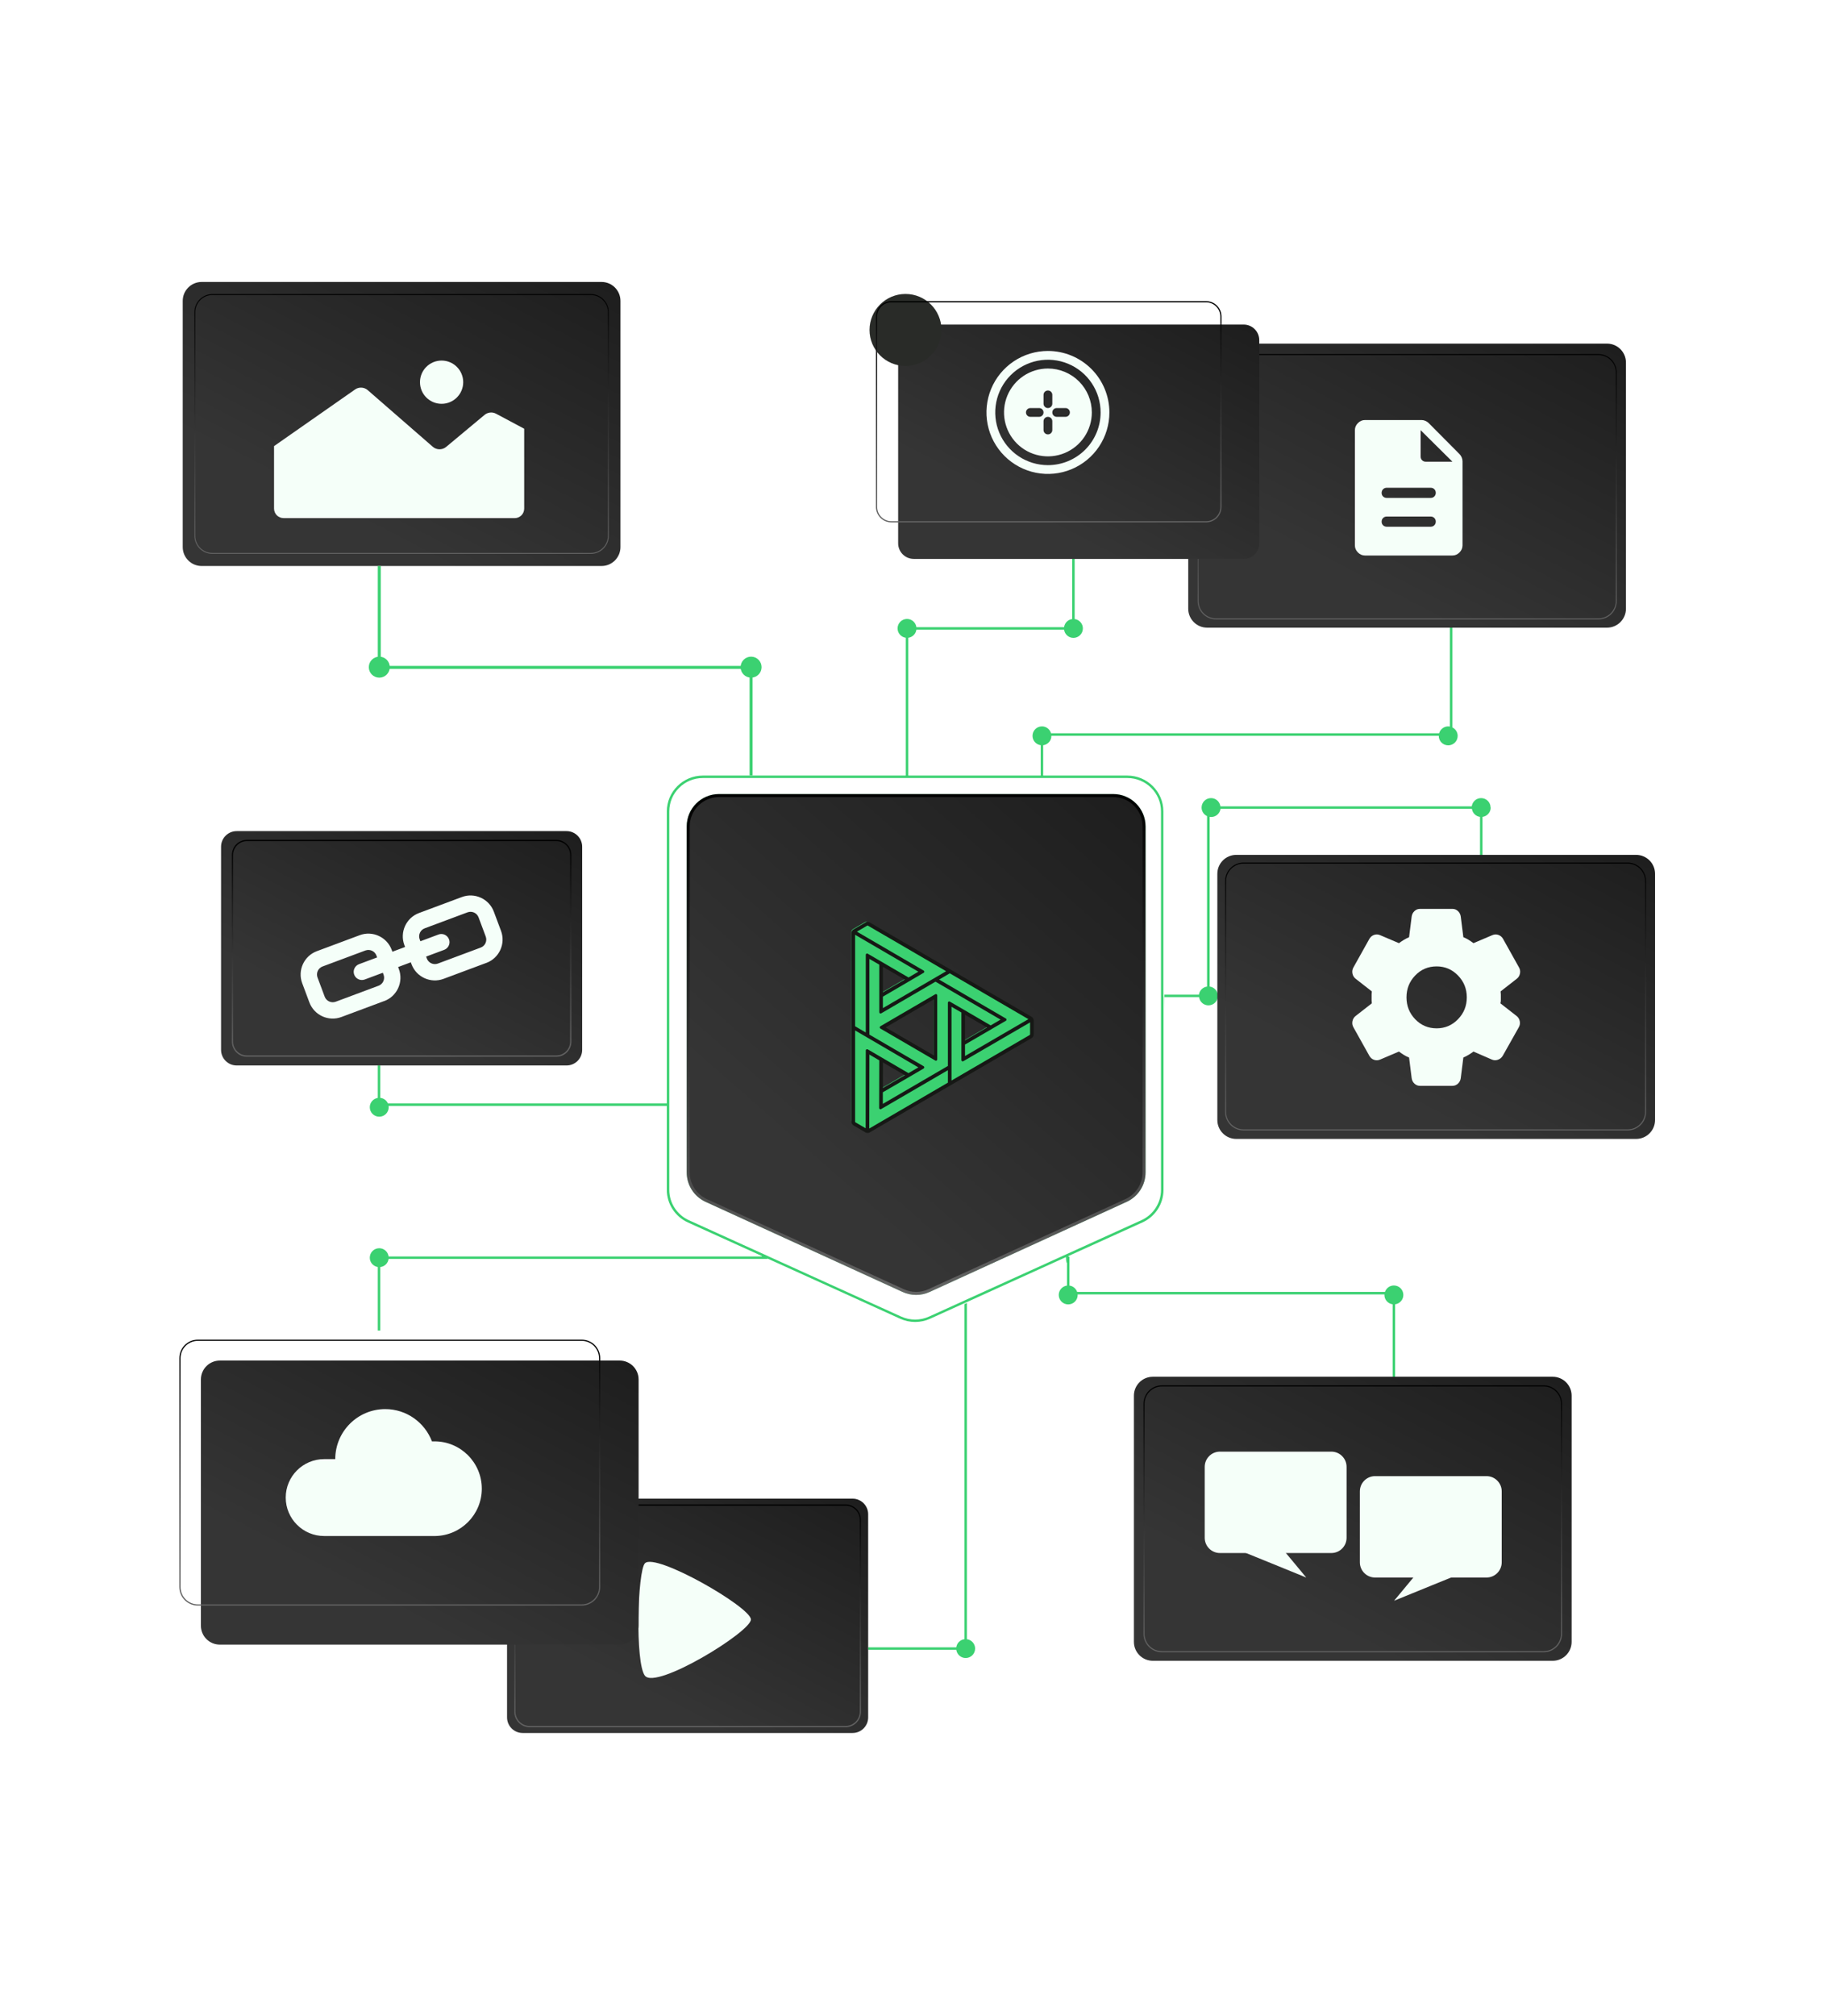 <svg width="609" height="672" viewBox="0 0 609 672" fill="none" xmlns="http://www.w3.org/2000/svg">
    <path d="M321.648 434.763V546.473C320.241 546.655 319.124 547.772 318.942 549.18H289.527C289.527 549.18 289.53 550.005 289.527 550.005H318.942C319.148 551.547 320.459 552.748 322.061 552.748C323.809 552.748 325.217 551.34 325.217 549.592C325.217 547.99 324.015 546.68 322.474 546.473V434.398C322.473 434.401 321.648 434.763 321.648 434.763Z"
          fill="#3BD171"/>
    <path d="M355.852 419.255V428.588C354.311 428.795 353.109 430.105 353.109 431.708C353.109 433.455 354.517 434.863 356.265 434.863C358.013 434.863 359.421 433.455 359.421 431.708C359.421 431.647 359.409 431.586 359.396 431.525H461.749C461.749 431.586 461.725 431.647 461.725 431.708C461.725 433.31 462.927 434.62 464.468 434.827V492.119H465.293V434.827C466.835 434.62 468.036 433.31 468.036 431.708C468.036 429.96 466.629 428.552 464.881 428.552C463.497 428.552 462.332 429.45 461.907 430.7H359.239C358.862 429.584 357.879 428.746 356.678 428.588V418.891C356.676 418.888 355.852 419.255 355.852 419.255Z"
          fill="#3BD171"/>
    <path d="M497.13 269.226C497.13 267.478 495.722 266.07 493.974 266.07C492.372 266.07 491.061 267.272 490.855 268.813H407.023C406.817 267.272 405.506 266.07 403.904 266.07C402.156 266.07 400.748 267.478 400.748 269.226C400.748 270.488 401.501 271.568 402.569 272.078V328.905C401.161 329.087 400.044 330.203 399.862 331.611H388.332C388.332 327.974 388.38 345.014 388.38 332.424H399.911C400.117 333.966 401.428 335.167 403.03 335.167C404.778 335.167 406.186 333.759 406.186 332.012C406.186 330.41 404.984 329.099 403.443 328.892V272.321C403.613 272.345 403.783 272.37 403.952 272.37C405.555 272.37 406.865 271.168 407.072 269.626H490.903C491.085 271.034 492.202 272.151 493.61 272.333V285.008H494.435V272.333C495.977 272.127 497.178 270.816 497.178 269.214L497.13 269.226Z"
          fill="#3BD171"/>
    <path d="M347.915 258.726V248.446C349.457 248.24 350.659 246.929 350.659 245.327C350.659 245.315 350.659 245.303 350.659 245.291H479.847C479.847 245.291 479.847 245.315 479.847 245.327C479.847 247.075 481.255 248.483 483.002 248.483C484.75 248.483 486.158 247.075 486.158 245.327C486.158 244.089 485.43 243.021 484.398 242.511V209.242H483.573V242.22C483.391 242.183 483.197 242.159 483.002 242.159C481.558 242.159 480.357 243.13 479.98 244.453H350.537C350.161 243.13 348.959 242.159 347.515 242.159C345.767 242.159 344.359 243.567 344.359 245.315C344.359 246.917 345.561 248.228 347.102 248.434V258.714C122.028 258.714 622.216 258.726 347.915 258.726Z"
          fill="#3BD171"/>
    <path d="M302.924 258.715V212.618C304.332 212.436 305.448 211.32 305.63 209.912H354.883C355.089 211.453 356.4 212.655 358.002 212.655C359.75 212.655 361.158 211.247 361.158 209.499C361.158 207.897 359.956 206.586 358.415 206.38V176.301H357.59V206.38C356.182 206.562 355.065 207.678 354.883 209.086H305.63C305.424 207.545 304.113 206.343 302.511 206.343C300.763 206.343 299.355 207.751 299.355 209.499C299.355 211.101 300.557 212.412 302.099 212.618V258.715C302.099 258.715 302.098 258.715 302.924 258.715Z"
          fill="#3BD171"/>
    <path d="M129.385 367.875H222.732L222.72 368.689H129.591C129.615 368.834 129.639 368.98 129.639 369.126C129.639 370.873 128.232 372.281 126.484 372.281C124.736 372.281 123.328 370.873 123.328 369.126C123.328 367.548 124.493 366.261 125.998 366.018V355.207H126.824V366.006C127.977 366.128 128.936 366.856 129.385 367.875Z"
          fill="#3BD171"/>
    <path d="M254.398 418.876H129.603C129.397 417.334 128.086 416.133 126.484 416.133C124.736 416.133 123.328 417.541 123.328 419.288C123.328 420.866 124.481 422.153 125.998 422.396V443.575H126.824V422.408C128.268 422.25 129.421 421.133 129.603 419.689H256.206L254.398 418.876Z"
          fill="#3BD171"/>
    <g opacity="0.6" filter="url(#filter0_f_1355_22695)">
        <path d="M375.746 400.671L310.023 430.723C307.17 432.022 303.906 432.022 301.053 430.723L235.33 400.671C231.495 398.911 229.031 395.088 229.031 390.864V275.513C229.031 269.553 233.862 264.723 239.821 264.723H371.267C377.226 264.723 382.057 269.553 382.057 275.513V390.864C382.057 395.088 379.593 398.911 375.758 400.671H375.746Z"
              fill="#3BD171"/>
    </g>
    <path d="M375.647 400.171H375.637L375.538 400.217L309.816 430.268C307.095 431.507 303.981 431.507 301.261 430.268L235.539 400.217C231.88 398.538 229.531 394.892 229.531 390.864V275.513C229.531 269.829 234.138 265.223 239.821 265.223H371.267C376.95 265.223 381.557 269.829 381.557 275.513V390.864C381.557 394.856 379.25 398.473 375.647 400.171Z"
          fill="url(#paint0_linear_1355_22695)" stroke="url(#paint1_linear_1355_22695)"/>
    <path fill-rule="evenodd" clip-rule="evenodd"
          d="M343.875 339.642C343.872 339.622 343.867 339.603 343.862 339.581L343.858 339.565C343.854 339.556 343.852 339.547 343.849 339.538C343.846 339.53 343.844 339.521 343.84 339.512C343.84 339.512 343.839 339.508 343.838 339.503C343.837 339.499 343.835 339.494 343.834 339.491C343.792 339.369 343.723 339.232 343.619 339.113C343.619 339.113 343.615 339.106 343.612 339.106C343.556 339.043 343.491 338.988 343.414 338.946C343.407 338.938 343.397 338.932 343.389 338.927C343.386 338.925 343.382 338.923 343.38 338.921L332.102 332.348L316.671 323.355L316.411 323.204L316.324 323.152L289.39 307.449H289.384C289.359 307.435 289.172 307.351 289.006 307.326C288.926 307.316 288.85 307.312 288.85 307.312H288.749C288.61 307.322 288.384 307.469 288.333 307.502L288.333 307.502C288.328 307.505 288.325 307.507 288.323 307.508C287.665 307.891 287.007 308.275 286.349 308.659L286.348 308.659L286.348 308.659C285.69 309.043 285.032 309.427 284.374 309.81C284.366 309.816 284.358 309.822 284.35 309.828L284.35 309.828C284.339 309.837 284.327 309.846 284.315 309.856C284.297 309.87 284.284 309.884 284.266 309.901C284.252 309.912 284.239 309.922 284.228 309.94C284.218 309.95 284.207 309.964 284.197 309.978C284.131 310.051 284.086 310.132 284.051 310.205C284.038 310.23 284.027 310.254 284.02 310.279C283.999 310.345 283.986 310.405 283.975 310.45C283.972 310.471 283.968 310.496 283.965 310.52V373.408H283.968C283.961 373.832 284.072 374.101 284.353 374.321C284.368 374.332 284.384 374.343 284.399 374.354C284.426 374.372 284.453 374.391 284.481 374.409L288.521 376.763L288.531 376.77C288.552 376.781 288.573 376.788 288.594 376.795C288.598 376.799 288.604 376.801 288.609 376.802C288.612 376.803 288.615 376.804 288.618 376.805C288.63 376.809 288.643 376.812 288.656 376.816C288.669 376.819 288.682 376.823 288.694 376.826C288.703 376.83 288.711 376.832 288.72 376.835C288.729 376.837 288.737 376.84 288.746 376.844C288.754 376.844 288.763 376.845 288.771 376.847C288.781 376.849 288.791 376.851 288.801 376.851C288.819 376.854 288.836 376.854 288.853 376.854L288.867 376.854C288.867 376.854 288.898 376.861 288.916 376.861C288.944 376.861 288.975 376.859 289.004 376.854H289.023C289.023 376.854 289.027 376.851 289.03 376.851C289.034 376.851 289.034 376.851 289.037 376.847C289.047 376.847 289.058 376.847 289.068 376.84C289.086 376.837 289.103 376.833 289.12 376.826C289.144 376.826 289.169 376.816 289.193 376.805C289.217 376.798 289.241 376.788 289.266 376.777C289.311 376.756 289.356 376.732 289.401 376.707L300.765 370.089L343.418 345.253C343.809 345.001 343.889 344.661 343.889 344.224V339.74C343.885 339.705 343.882 339.67 343.875 339.642ZM293.593 321.119V331.155L302.192 326.136L293.593 321.119ZM294.088 342.082L311.356 352.147V332.016L294.088 342.082ZM293.584 363.042V353.006L302.183 358.022L293.584 363.042ZM320.967 347.185L329.64 342.133L320.967 337.081V347.185Z"
          fill="#3BD171"/>
    <path fill-rule="evenodd" clip-rule="evenodd"
          d="M344.106 339.024C344.214 339.067 344.386 339.263 344.386 339.263C344.57 339.48 344.697 339.744 344.752 340.024V344.653C344.752 345.131 344.688 345.675 344.084 346.066L290.063 377.515C289.998 377.558 289.955 377.58 289.891 377.602C289.88 377.613 289.847 377.623 289.815 377.634C289.783 377.645 289.751 377.656 289.74 377.667H289.632H289.61C289.546 377.71 289.438 377.71 289.373 377.71C289.316 377.71 289.268 377.701 289.236 377.694C289.22 377.691 289.208 377.689 289.201 377.689C289.166 377.689 289.13 377.682 289.098 377.676C289.072 377.671 289.048 377.667 289.029 377.667H288.942L288.899 377.645C288.878 377.645 288.878 377.623 288.856 377.623C288.835 377.623 288.77 377.602 288.77 377.602C288.748 377.58 288.684 377.537 288.684 377.537L284.698 375.211L284.59 375.146C284.159 374.82 283.986 374.429 283.986 373.907C283.986 373.885 283.965 373.842 283.965 373.842V310.966C283.965 310.944 283.986 310.835 283.986 310.835C284.008 310.727 284.03 310.661 284.051 310.574C284.051 310.553 284.116 310.444 284.116 310.422C284.137 310.379 284.202 310.248 284.31 310.118L284.439 309.987C284.439 309.987 284.445 309.981 284.457 309.973C284.467 309.965 284.483 309.954 284.504 309.944L284.611 309.879L288.533 307.597C288.555 307.575 288.598 307.575 288.619 307.553C288.658 307.524 288.727 307.477 288.811 307.434C288.914 307.382 289.039 307.336 289.158 307.336H289.287H289.503C289.675 307.358 289.869 307.423 289.977 307.466C289.998 307.488 290.041 307.51 290.041 307.51L344.063 338.981L344.106 339.024ZM321.847 352.064L342.985 339.763L316.761 324.484L313.206 326.57L335.465 339.546C335.563 339.602 335.625 339.678 335.656 339.765C335.673 339.812 335.68 339.862 335.68 339.915C335.68 340.031 335.652 340.128 335.587 340.206C335.556 340.244 335.515 340.277 335.465 340.306L321.847 348.239V352.064ZM321.847 338.285V346.827L329.194 342.545L321.847 338.285ZM289.072 308.683C289.05 308.683 289.029 308.705 289.029 308.705L285.796 310.596L308.056 323.571C308.119 323.603 308.173 323.657 308.21 323.721C308.249 323.787 308.271 323.863 308.271 323.941C308.271 324.093 308.185 324.245 308.056 324.31L294.459 332.265V336.09L315.554 323.788L289.438 308.575L289.309 308.553C289.266 308.575 289.179 308.618 289.072 308.683ZM294.459 322.311V330.83L301.764 326.57L294.459 322.311ZM306.289 323.941L285.193 311.639V342.132L288.748 344.218V318.312C288.748 318.159 288.835 318.029 288.964 317.942C289.093 317.855 289.266 317.855 289.395 317.942L303.013 325.875L306.289 323.941ZM288.964 349.826C289.093 349.761 289.266 349.761 289.395 349.826L302.992 357.759L306.289 355.846L285.193 343.523V373.842C285.172 374.081 285.193 374.103 285.322 374.168L288.705 376.146L288.748 350.217C288.748 350.065 288.835 349.913 288.964 349.826ZM294.459 362.714L301.785 358.454L294.459 354.194V362.714ZM289.912 376.232L316.136 360.932V356.781L293.856 369.756C293.726 369.843 293.575 369.843 293.425 369.756C293.295 369.669 293.209 369.538 293.209 369.386L293.252 353.499L289.955 351.564L289.912 376.232ZM316.136 334.286C316.136 334.134 316.222 333.982 316.352 333.916C316.481 333.829 316.653 333.829 316.783 333.916L321.631 336.72C321.674 336.742 321.739 336.786 321.739 336.786L330.401 341.849L333.698 339.915L311.999 327.266L293.899 337.829C293.769 337.894 293.597 337.894 293.468 337.829C293.338 337.742 293.252 337.611 293.252 337.437V321.594L289.955 319.681V344.914L308.056 355.455C308.185 355.52 308.271 355.672 308.271 355.824C308.271 355.896 308.252 355.967 308.219 356.032C308.181 356.105 308.124 356.169 308.056 356.216L303.229 359.041L294.437 364.148V368.017L316.136 355.368V334.286ZM343.459 345.023C343.524 344.979 343.546 344.936 343.546 344.653V340.85L321.286 353.781C321.157 353.868 321.006 353.868 320.855 353.781C320.726 353.716 320.64 353.564 320.64 353.412V337.546L317.343 335.634V360.236L343.459 345.023ZM311.934 331.461C312.064 331.374 312.236 331.374 312.365 331.461C312.495 331.547 312.581 331.678 312.581 331.83V353.194C312.581 353.347 312.495 353.499 312.365 353.564C312.301 353.607 312.214 353.629 312.15 353.629C312.064 353.629 311.934 353.564 311.934 353.564L293.618 342.893C293.489 342.827 293.403 342.675 293.403 342.545V342.501C293.403 342.349 293.489 342.219 293.618 342.132L311.934 331.461ZM311.374 333.199L295.385 342.523L311.374 351.825V333.199Z"
          fill="#161815"/>
    <path d="M535.968 114.555H402.604C399.119 114.555 396.293 117.38 396.293 120.866V202.938C396.293 206.423 399.119 209.249 402.604 209.249H535.968C539.453 209.249 542.279 206.423 542.279 202.938V120.866C542.279 117.38 539.453 114.555 535.968 114.555Z"
          fill="url(#paint2_linear_1355_22695)"/>
    <path d="M533.107 118.215H405.545C402.26 118.215 399.598 120.878 399.598 124.162V200.372C399.598 203.656 402.26 206.319 405.545 206.319H533.107C536.391 206.319 539.054 203.656 539.054 200.372V124.162C539.054 120.878 536.391 118.215 533.107 118.215Z"
          stroke="url(#paint3_linear_1355_22695)" stroke-width="0.34" stroke-miterlimit="10"/>
    <path d="M462.476 175.596H477.172C477.648 175.596 478.048 175.433 478.371 175.106C478.693 174.78 478.854 174.375 478.854 173.893C478.854 173.41 478.693 173.009 478.371 172.689C478.048 172.369 477.648 172.209 477.172 172.209H462.476C461.999 172.209 461.6 172.372 461.277 172.699C460.955 173.025 460.793 173.43 460.793 173.912C460.793 174.395 460.955 174.796 461.277 175.116C461.6 175.436 461.999 175.596 462.476 175.596ZM462.476 165.999H477.172C477.648 165.999 478.048 165.836 478.371 165.509C478.693 165.183 478.854 164.778 478.854 164.296C478.854 163.813 478.693 163.412 478.371 163.092C478.048 162.772 477.648 162.612 477.172 162.612H462.476C461.999 162.612 461.6 162.775 461.277 163.102C460.955 163.428 460.793 163.833 460.793 164.316C460.793 164.798 460.955 165.199 461.277 165.519C461.6 165.839 461.999 165.999 462.476 165.999ZM455.24 185.193C454.343 185.193 453.558 184.854 452.885 184.177C452.212 183.499 451.875 182.709 451.875 181.806V143.418C451.875 142.515 452.212 141.725 452.885 141.047C453.558 140.37 454.343 140.031 455.24 140.031H474.087C474.552 140.031 474.996 140.125 475.417 140.314C475.839 140.502 476.199 140.746 476.499 141.047L486.763 151.378C487.062 151.679 487.305 152.042 487.492 152.466C487.679 152.891 487.773 153.337 487.773 153.806V181.806C487.773 182.709 487.436 183.499 486.763 184.177C486.09 184.854 485.305 185.193 484.407 185.193H455.24ZM473.806 152.225C473.806 152.705 473.968 153.107 474.29 153.432C474.613 153.756 475.012 153.918 475.489 153.918H484.407L473.806 143.418V152.225Z"
          fill="#F5FFF9"/>
    <g filter="url(#filter1_d_1355_22695)">
        <path d="M404.777 98.203H294.754C291.878 98.203 289.547 100.534 289.547 103.41V171.123C289.547 173.999 291.878 176.33 294.754 176.33H404.777C407.653 176.33 409.984 173.999 409.984 171.123V103.41C409.984 100.534 407.653 98.203 404.777 98.203Z"
              fill="url(#paint4_linear_1355_22695)"/>
    </g>
    <circle cx="302" cy="110" r="12" fill="#292B28"/>
    <path fill-rule="evenodd" clip-rule="evenodd"
          d="M338.111 120.455C341.482 118.202 345.445 117 349.5 117C354.937 117 360.151 119.16 363.996 123.004C367.84 126.849 370 132.063 370 137.5C370 141.555 368.798 145.518 366.545 148.889C364.293 152.26 361.091 154.888 357.345 156.44C353.599 157.991 349.477 158.397 345.501 157.606C341.524 156.815 337.871 154.863 335.004 151.996C332.137 149.129 330.185 145.476 329.394 141.499C328.603 137.523 329.009 133.401 330.56 129.655C332.112 125.909 334.74 122.707 338.111 120.455ZM339.738 152.11C342.627 154.041 346.025 155.071 349.5 155.071C354.16 155.071 358.63 153.22 361.925 149.925C365.22 146.63 367.071 142.16 367.071 137.5C367.071 134.025 366.041 130.627 364.11 127.738C362.179 124.848 359.435 122.596 356.224 121.266C353.014 119.936 349.481 119.588 346.072 120.266C342.663 120.944 339.533 122.618 337.075 125.075C334.618 127.533 332.944 130.663 332.266 134.072C331.588 137.481 331.936 141.014 333.266 144.224C334.596 147.435 336.848 150.179 339.738 152.11ZM341.365 125.325C343.773 123.716 346.604 122.857 349.5 122.857C353.384 122.857 357.108 124.4 359.854 127.146C362.6 129.892 364.143 133.616 364.143 137.5C364.143 140.396 363.284 143.227 361.675 145.635C360.066 148.043 357.779 149.92 355.104 151.028C352.428 152.137 349.484 152.426 346.643 151.861C343.803 151.296 341.194 149.902 339.146 147.854C337.098 145.806 335.704 143.197 335.139 140.357C334.574 137.516 334.863 134.572 335.972 131.896C337.08 129.221 338.957 126.934 341.365 125.325ZM348.465 130.607C348.19 130.882 348.036 131.255 348.036 131.643V134.571C348.036 134.96 348.19 135.332 348.465 135.607C348.739 135.881 349.112 136.036 349.5 136.036C349.888 136.036 350.261 135.881 350.535 135.607C350.81 135.332 350.964 134.96 350.964 134.571V131.643C350.964 131.255 350.81 130.882 350.535 130.607C350.261 130.333 349.888 130.179 349.5 130.179C349.112 130.179 348.739 130.333 348.465 130.607ZM343.643 138.964H346.571C346.96 138.964 347.332 138.81 347.607 138.535C347.881 138.261 348.036 137.888 348.036 137.5C348.036 137.112 347.881 136.739 347.607 136.465C347.332 136.19 346.96 136.036 346.571 136.036H343.643C343.255 136.036 342.882 136.19 342.607 136.465C342.333 136.739 342.179 137.112 342.179 137.5C342.179 137.888 342.333 138.261 342.607 138.535C342.882 138.81 343.255 138.964 343.643 138.964ZM350.535 144.393C350.81 144.118 350.964 143.745 350.964 143.357V140.429C350.964 140.04 350.81 139.668 350.535 139.393C350.261 139.119 349.888 138.964 349.5 138.964C349.112 138.964 348.739 139.119 348.465 139.393C348.19 139.668 348.036 140.04 348.036 140.429V143.357C348.036 143.745 348.19 144.118 348.465 144.393C348.739 144.667 349.112 144.821 349.5 144.821C349.888 144.821 350.261 144.667 350.535 144.393ZM352.429 138.964H355.357C355.745 138.964 356.118 138.81 356.393 138.535C356.667 138.261 356.821 137.888 356.821 137.5C356.821 137.112 356.667 136.739 356.393 136.465C356.118 136.19 355.745 136.036 355.357 136.036H352.429C352.04 136.036 351.668 136.19 351.393 136.465C351.119 136.739 350.964 137.112 350.964 137.5C350.964 137.888 351.119 138.261 351.393 138.535C351.668 138.81 352.04 138.964 352.429 138.964Z"
          fill="#F5FFF9"/>
    <path d="M402.266 100.594H297.279C294.558 100.594 292.352 102.8 292.352 105.521V169.023C292.352 171.745 294.558 173.951 297.279 173.951H402.266C404.987 173.951 407.194 171.745 407.194 169.023V105.521C407.194 102.8 404.987 100.594 402.266 100.594Z"
          stroke="url(#paint5_linear_1355_22695)" stroke-width="0.4" stroke-miterlimit="10"/>
    <path d="M188.957 277.078H78.933C76.058 277.078 73.727 279.409 73.727 282.285V349.998C73.727 352.874 76.058 355.205 78.933 355.205H188.957C191.833 355.205 194.164 352.874 194.164 349.998V282.285C194.164 279.409 191.833 277.078 188.957 277.078Z"
          fill="url(#paint6_linear_1355_22695)"/>
    <path d="M185.524 280.195H82.37C79.702 280.195 77.539 282.358 77.539 285.026V347.253C77.539 349.921 79.702 352.084 82.37 352.084H185.524C188.192 352.084 190.354 349.921 190.354 347.253V285.026C190.354 282.358 188.192 280.195 185.524 280.195Z"
          stroke="url(#paint7_linear_1355_22695)" stroke-width="0.43" stroke-miterlimit="10"/>
    <path d="M284.34 499.621H174.316C171.441 499.621 169.109 501.952 169.109 504.828V572.541C169.109 575.417 171.441 577.748 174.316 577.748H284.34C287.216 577.748 289.547 575.417 289.547 572.541V504.828C289.547 501.952 287.216 499.621 284.34 499.621Z"
          fill="url(#paint8_linear_1355_22695)"/>
    <path d="M281.997 501.742H176.671C173.936 501.742 171.719 503.959 171.719 506.694V570.657C171.719 573.392 173.936 575.609 176.671 575.609H281.997C284.732 575.609 286.949 573.392 286.949 570.657V506.694C286.949 503.959 284.732 501.742 281.997 501.742Z"
          stroke="url(#paint9_linear_1355_22695)" stroke-width="0.41" stroke-miterlimit="10"/>
    <path d="M215.097 558.659C211.771 554.386 212.645 523.716 215.097 521.167C218.616 517.514 250.44 535.804 250.44 539.907C250.44 544.009 218.799 563.429 215.097 558.647V558.659Z"
          fill="#F5FFF9"/>
    <g filter="url(#filter2_d_1355_22695)">
        <path d="M196.675 443.586H63.311C59.826 443.586 57 446.412 57 449.897V531.969C57 535.455 59.826 538.28 63.311 538.28H196.675C200.16 538.28 202.986 535.455 202.986 531.969V449.897C202.986 446.412 200.16 443.586 196.675 443.586Z"
              fill="url(#paint10_linear_1355_22695)"/>
    </g>
    <path d="M194.006 446.812H65.983C62.685 446.812 60.012 449.486 60.012 452.784V529.091C60.012 532.388 62.685 535.062 65.983 535.062H194.006C197.304 535.062 199.978 532.388 199.978 529.091V452.784C199.978 449.486 197.304 446.812 194.006 446.812Z"
          stroke="url(#paint11_linear_1355_22695)" stroke-width="0.4" stroke-miterlimit="10"/>
    <path d="M144.898 480.519H144.06C141.669 474.244 135.601 469.766 128.488 469.766C119.276 469.766 111.812 477.23 111.812 486.442H108.11C101.034 486.442 95.293 492.183 95.293 499.259C95.293 506.335 101.034 512.076 108.11 512.076H145.177C153.77 511.918 160.688 504.915 160.688 496.298C160.688 487.583 153.624 480.519 144.91 480.519H144.898Z"
          fill="#F5FFF9"/>
    <path d="M545.675 285H412.311C408.826 285 406 287.826 406 291.311V373.383C406 376.869 408.826 379.694 412.311 379.694H545.675C549.16 379.694 551.986 376.869 551.986 373.383V291.311C551.986 287.826 549.16 285 545.675 285Z"
          fill="url(#paint12_linear_1355_22695)"/>
    <path d="M473.613 362C472.895 362 472.272 361.754 471.745 361.262C471.219 360.771 470.907 360.156 470.812 359.419L469.95 352.56C469.327 352.314 468.741 352.019 468.19 351.675C467.639 351.331 467.1 350.962 466.574 350.569L460.325 353.224C459.654 353.519 458.984 353.556 458.313 353.334C457.643 353.113 457.116 352.683 456.733 352.044L451.418 342.53C451.035 341.891 450.915 341.202 451.059 340.465C451.202 339.727 451.562 339.137 452.136 338.695L457.523 334.491C457.475 334.147 457.451 333.815 457.451 333.496V331.504C457.451 331.185 457.475 330.853 457.523 330.509L452.136 326.305C451.562 325.862 451.202 325.272 451.059 324.535C450.915 323.797 451.035 323.109 451.418 322.47L456.733 312.956C457.116 312.317 457.643 311.887 458.313 311.666C458.984 311.444 459.654 311.481 460.325 311.776L466.574 314.431C467.1 314.038 467.651 313.669 468.226 313.325C468.8 312.981 469.375 312.686 469.95 312.44L470.812 305.581C470.907 304.844 471.219 304.229 471.745 303.737C472.272 303.246 472.895 303 473.613 303H484.387C485.105 303 485.728 303.246 486.255 303.737C486.781 304.229 487.093 304.844 487.188 305.581L488.05 312.44C488.673 312.686 489.259 312.981 489.81 313.325C490.361 313.669 490.9 314.038 491.426 314.431L497.675 311.776C498.346 311.481 499.016 311.444 499.687 311.666C500.357 311.887 500.884 312.317 501.267 312.956L506.582 322.47C506.965 323.109 507.085 323.797 506.941 324.535C506.798 325.272 506.438 325.862 505.864 326.305L500.477 330.509C500.525 330.853 500.549 331.185 500.549 331.504V333.496C500.549 333.815 500.501 334.147 500.405 334.491L505.792 338.695C506.367 339.137 506.726 339.727 506.869 340.465C507.013 341.202 506.893 341.891 506.51 342.53L501.195 351.97C500.812 352.609 500.273 353.052 499.579 353.297C498.884 353.543 498.202 353.519 497.532 353.224L491.426 350.569C490.9 350.962 490.349 351.331 489.774 351.675C489.2 352.019 488.625 352.314 488.05 352.56L487.188 359.419C487.093 360.156 486.781 360.771 486.255 361.262C485.728 361.754 485.105 362 484.387 362H473.613ZM479.144 342.825C481.921 342.825 484.291 341.817 486.255 339.801C488.218 337.785 489.2 335.352 489.2 332.5C489.2 329.648 488.218 327.215 486.255 325.199C484.291 323.183 481.921 322.175 479.144 322.175C476.318 322.175 473.936 323.183 471.997 325.199C470.057 327.215 469.088 329.648 469.088 332.5C469.088 335.352 470.057 337.785 471.997 339.801C473.936 341.817 476.318 342.825 479.144 342.825Z"
          fill="#F5FFF9"/>
    <path d="M542.829 287.734H414.757C411.446 287.734 408.762 290.419 408.762 293.73V370.692C408.762 374.003 411.446 376.688 414.757 376.688H542.829C546.141 376.688 548.825 374.003 548.825 370.692V293.73C548.825 290.419 546.141 287.734 542.829 287.734Z"
          stroke="url(#paint13_linear_1355_22695)" stroke-width="0.36" stroke-miterlimit="10"/>
    <path d="M517.851 458.98H384.487C381.001 458.98 378.176 461.806 378.176 465.292V547.364C378.176 550.849 381.001 553.675 384.487 553.675H517.851C521.336 553.675 524.162 550.849 524.162 547.364V465.292C524.162 461.806 521.336 458.98 517.851 458.98Z"
          fill="url(#paint14_linear_1355_22695)"/>
    <path d="M514.829 462.027H387.51C384.219 462.027 381.551 464.695 381.551 467.987V544.682C381.551 547.973 384.219 550.641 387.51 550.641H514.829C518.121 550.641 520.789 547.973 520.789 544.682V467.987C520.789 464.695 518.121 462.027 514.829 462.027Z"
          stroke="url(#paint15_linear_1355_22695)" stroke-width="0.38" stroke-miterlimit="10"/>
    <path d="M444.03 483.945H406.866C404.064 483.945 401.793 486.217 401.793 489.019V512.674C401.793 515.476 404.064 517.747 406.866 517.747H444.03C446.832 517.747 449.104 515.476 449.104 512.674V489.019C449.104 486.217 446.832 483.945 444.03 483.945Z"
          fill="#F5FFF9"/>
    <path d="M426.928 515.406L410.082 515.515C410.483 515.649 435.655 525.917 435.655 525.917L426.928 515.406Z"
          fill="#F5FFF9"/>
    <path d="M495.773 492.113H458.608C455.807 492.113 453.535 494.385 453.535 497.187V520.842C453.535 523.644 455.807 525.915 458.608 525.915H495.773C498.574 525.915 500.846 523.644 500.846 520.842V497.187C500.846 494.385 498.574 492.113 495.773 492.113Z"
          fill="#F5FFF9"/>
    <path d="M473.672 523.148L490.518 523.258C490.118 523.391 464.945 533.659 464.945 533.659L473.672 523.148Z"
          fill="#F5FFF9"/>
    <path d="M200.62 94H67.257C63.771 94 60.945 96.826 60.945 100.311V182.383C60.945 185.869 63.771 188.694 67.257 188.694H200.62C204.106 188.694 206.931 185.869 206.931 182.383V100.311C206.931 96.826 204.106 94 200.62 94Z"
          fill="url(#paint16_linear_1355_22695)"/>
    <path d="M197.029 98.199H70.85C67.613 98.199 64.988 100.824 64.988 104.061V178.632C64.988 181.87 67.613 184.495 70.85 184.495H197.029C200.266 184.495 202.891 181.87 202.891 178.632V104.061C202.891 100.824 200.266 98.199 197.029 98.199Z"
          stroke="url(#paint17_linear_1355_22695)" stroke-width="0.32" stroke-miterlimit="10"/>
    <path fill-rule="evenodd" clip-rule="evenodd"
          d="M154.488 127.413C154.488 131.394 151.26 134.622 147.278 134.622C143.296 134.622 140.069 131.394 140.069 127.413C140.069 123.431 143.296 120.203 147.278 120.203C151.26 120.203 154.488 123.431 154.488 127.413ZM171.662 172.732H94.566V172.72C92.819 172.72 91.398 171.3 91.398 169.552V148.724L118.428 129.839C119.715 128.941 121.462 129.038 122.652 130.07L144.341 148.943C145.615 150.047 147.497 150.072 148.795 148.991L161.612 138.311C162.692 137.425 164.197 137.267 165.435 137.922L174.829 142.935V169.564C174.829 171.312 173.409 172.732 171.662 172.732Z"
          fill="#F5FFF9"/>
    <path fill-rule="evenodd" clip-rule="evenodd"
          d="M162.217 321.001L147.932 326.329C143.647 327.931 138.853 325.746 137.251 321.462L137.009 320.813L132.78 322.391L133.027 323.053C134.63 327.337 132.445 332.131 128.16 333.733L128.148 333.721L113.863 339.049C109.578 340.651 104.784 338.467 103.182 334.182L100.791 327.786C99.189 323.502 101.374 318.707 105.67 317.105L119.956 311.777C124.24 310.175 129.034 312.36 130.636 316.656L130.871 317.283L135.099 315.705L134.86 315.066C133.258 310.781 135.443 305.987 139.739 304.385L154.025 299.057C158.309 297.455 163.103 299.639 164.706 303.936L167.097 310.332C168.699 314.617 166.514 319.411 162.217 321.013V321.001ZM140.208 313.798L139.97 313.16C139.424 311.679 140.164 310.029 141.645 309.483L155.93 304.154C157.411 303.608 159.062 304.349 159.608 305.829L161.999 312.226C162.545 313.706 161.805 315.357 160.324 315.903L146.039 321.231C144.558 321.778 142.907 321.025 142.361 319.556L142.118 318.906L148.15 316.655C149.558 316.121 150.287 314.555 149.752 313.147C149.218 311.74 147.653 311.023 146.245 311.545L140.208 313.798ZM125.776 319.184L125.539 318.55C124.993 317.069 123.342 316.329 121.861 316.875L107.576 322.203C106.095 322.749 105.355 324.4 105.901 325.88L108.292 332.277C108.838 333.745 110.489 334.498 111.969 333.952L126.255 328.623C127.724 328.077 128.476 326.427 127.93 324.946L127.685 324.292L121.643 326.547C120.235 327.069 118.669 326.353 118.135 324.945C117.601 323.537 118.329 321.971 119.737 321.437L125.776 319.184Z"
          fill="#F5FFF9"/>
    <path d="M388.003 331.447V270.494C388.003 263.915 382.614 258.563 375.987 258.563H347.586C347.586 258.563 350.025 258.551 302.593 258.551H301.768H249.335L248.534 258.563H234.419C227.792 258.563 222.403 263.915 222.403 270.494V367.713C222.391 368.526 222.391 368.526 222.391 368.526V396.684C222.391 401.333 225.146 405.593 229.418 407.535L254.069 418.713C254.069 418.713 254.069 419.526 255.877 419.526L300.214 439.638C301.804 440.354 303.503 440.718 305.215 440.718C306.926 440.718 308.625 440.354 310.215 439.638L321.321 434.601L322.146 434.237L355.523 419.089C355.523 421.896 356.349 421.641 356.349 418.725L381.024 407.535C385.296 405.605 388.051 401.345 388.051 396.684V332.26C388.003 331.447 388.003 331.447 388.003 331.447ZM380.66 406.794L355.778 418.082C355.778 418.082 355.742 418.094 355.73 418.106L321.588 433.593C321.588 433.593 321.551 433.605 321.539 433.618L309.876 438.909C306.914 440.257 303.516 440.257 300.542 438.909L256.132 418.762C256.132 418.762 256.096 418.75 256.083 418.737L229.758 406.794C225.777 404.986 223.216 401.017 223.216 396.684V368.137C223.216 368.137 223.216 368.125 223.216 368.113C223.216 368.101 223.216 368.101 223.216 368.089V270.494C223.216 264.364 228.241 259.376 234.431 259.376H248.935C248.935 259.376 248.947 259.376 248.959 259.376C248.971 259.376 248.971 259.376 248.983 259.376H302.181C302.181 259.376 302.193 259.376 302.205 259.376C302.217 259.376 302.217 259.376 302.229 259.376H347.173C347.173 259.376 347.185 259.376 347.197 259.376C347.209 259.376 347.209 259.376 347.222 259.376H375.999C382.177 259.376 387.214 264.364 387.214 270.494V331.835C387.214 331.835 387.214 331.847 387.214 331.859C387.214 331.872 387.214 331.872 387.214 331.884V396.684C387.214 401.017 384.641 404.986 380.672 406.794H380.66Z"
          fill="#3BD171"/>
    <circle class="dev-src-circle-1-1" cx="250.5" cy="222.418" r="1.75" stroke="#3BD171" stroke-width="3.5"/>
    <circle class="dev-src-circle-1-2" cx="126.5" cy="222.418" r="1.75" stroke="#3BD171" stroke-width="3.5"/>
    <path class="dev-src-line-1" d="M250.5 258.501V222.501H126.5L126.5 188.695" stroke="#3BD171"/>
    <defs>
        <filter id="filter0_f_1355_22695" x="79.031" y="114.723" width="453.027" height="466.973"
                filterUnits="userSpaceOnUse" color-interpolation-filters="sRGB">
            <feFlood flood-opacity="0" result="BackgroundImageFix"/>
            <feBlend mode="normal" in="SourceGraphic" in2="BackgroundImageFix" result="shape"/>
            <feGaussianBlur stdDeviation="75" result="effect1_foregroundBlur_1355_22695"/>
        </filter>
        <filter id="filter1_d_1355_22695" x="245.547" y="54.203" width="228.438" height="186.129"
                filterUnits="userSpaceOnUse" color-interpolation-filters="sRGB">
            <feFlood flood-opacity="0" result="BackgroundImageFix"/>
            <feColorMatrix in="SourceAlpha" type="matrix" values="0 0 0 0 0 0 0 0 0 0 0 0 0 0 0 0 0 0 127 0"
                           result="hardAlpha"/>
            <feOffset dx="10" dy="10"/>
            <feGaussianBlur stdDeviation="27"/>
            <feComposite in2="hardAlpha" operator="out"/>
            <feColorMatrix type="matrix" values="0 0 0 0 0 0 0 0 0 0 0 0 0 0 0 0 0 0 1 0"/>
            <feBlend mode="normal" in2="BackgroundImageFix" result="effect1_dropShadow_1355_22695"/>
            <feBlend mode="normal" in="SourceGraphic" in2="effect1_dropShadow_1355_22695" result="shape"/>
        </filter>
        <filter id="filter2_d_1355_22695" x="13" y="399.586" width="253.984" height="202.695"
                filterUnits="userSpaceOnUse" color-interpolation-filters="sRGB">
            <feFlood flood-opacity="0" result="BackgroundImageFix"/>
            <feColorMatrix in="SourceAlpha" type="matrix" values="0 0 0 0 0 0 0 0 0 0 0 0 0 0 0 0 0 0 127 0"
                           result="hardAlpha"/>
            <feOffset dx="10" dy="10"/>
            <feGaussianBlur stdDeviation="27"/>
            <feComposite in2="hardAlpha" operator="out"/>
            <feColorMatrix type="matrix" values="0 0 0 0 0 0 0 0 0 0 0 0 0 0 0 0 0 0 1 0"/>
            <feBlend mode="normal" in2="BackgroundImageFix" result="effect1_dropShadow_1355_22695"/>
            <feBlend mode="normal" in="SourceGraphic" in2="effect1_dropShadow_1355_22695" result="shape"/>
        </filter>
        <linearGradient id="paint0_linear_1355_22695" x1="289.997" y1="406.014" x2="411.44" y2="267.578"
                        gradientUnits="userSpaceOnUse">
            <stop stop-color="#353535"/>
            <stop offset="1" stop-color="#1B1B1B"/>
        </linearGradient>
        <linearGradient id="paint1_linear_1355_22695" x1="305.544" y1="264.723" x2="305.544" y2="431.697"
                        gradientUnits="userSpaceOnUse">
            <stop/>
            <stop offset="1" stop-color="#646464"/>
        </linearGradient>
        <linearGradient id="paint2_linear_1355_22695" x1="454.454" y1="194.684" x2="511.414" y2="85.46"
                        gradientUnits="userSpaceOnUse">
            <stop stop-color="#353535"/>
            <stop offset="1" stop-color="#1B1B1B"/>
        </linearGradient>
        <linearGradient id="paint3_linear_1355_22695" x1="469.326" y1="118.215" x2="469.326" y2="206.319"
                        gradientUnits="userSpaceOnUse">
            <stop/>
            <stop offset="1" stop-color="#646464"/>
        </linearGradient>
        <linearGradient id="paint4_linear_1355_22695" x1="337.53" y1="164.313" x2="384.526" y2="74.201"
                        gradientUnits="userSpaceOnUse">
            <stop stop-color="#353535"/>
            <stop offset="1" stop-color="#1B1B1B"/>
        </linearGradient>
        <linearGradient id="paint5_linear_1355_22695" x1="349.773" y1="100.594" x2="349.773" y2="173.951"
                        gradientUnits="userSpaceOnUse">
            <stop/>
            <stop offset="1" stop-color="#646464"/>
        </linearGradient>
        <linearGradient id="paint6_linear_1355_22695" x1="121.709" y1="343.188" x2="168.705" y2="253.076"
                        gradientUnits="userSpaceOnUse">
            <stop stop-color="#353535"/>
            <stop offset="1" stop-color="#1B1B1B"/>
        </linearGradient>
        <linearGradient id="paint7_linear_1355_22695" x1="133.947" y1="280.195" x2="133.947" y2="352.084"
                        gradientUnits="userSpaceOnUse">
            <stop/>
            <stop offset="1" stop-color="#646464"/>
        </linearGradient>
        <linearGradient id="paint8_linear_1355_22695" x1="217.092" y1="565.731" x2="264.088" y2="475.619"
                        gradientUnits="userSpaceOnUse">
            <stop stop-color="#353535"/>
            <stop offset="1" stop-color="#1B1B1B"/>
        </linearGradient>
        <linearGradient id="paint9_linear_1355_22695" x1="229.334" y1="501.742" x2="229.334" y2="575.609"
                        gradientUnits="userSpaceOnUse">
            <stop/>
            <stop offset="1" stop-color="#646464"/>
        </linearGradient>
        <linearGradient id="paint10_linear_1355_22695" x1="115.161" y1="523.715" x2="172.121" y2="414.491"
                        gradientUnits="userSpaceOnUse">
            <stop stop-color="#353535"/>
            <stop offset="1" stop-color="#1B1B1B"/>
        </linearGradient>
        <linearGradient id="paint11_linear_1355_22695" x1="129.995" y1="446.812" x2="129.995" y2="535.062"
                        gradientUnits="userSpaceOnUse">
            <stop/>
            <stop offset="1" stop-color="#646464"/>
        </linearGradient>
        <linearGradient id="paint12_linear_1355_22695" x1="464.161" y1="365.129" x2="521.121" y2="255.905"
                        gradientUnits="userSpaceOnUse">
            <stop stop-color="#353535"/>
            <stop offset="1" stop-color="#1B1B1B"/>
        </linearGradient>
        <linearGradient id="paint13_linear_1355_22695" x1="478.793" y1="287.734" x2="478.793" y2="376.688"
                        gradientUnits="userSpaceOnUse">
            <stop/>
            <stop offset="1" stop-color="#646464"/>
        </linearGradient>
        <linearGradient id="paint14_linear_1355_22695" x1="436.337" y1="539.11" x2="493.297" y2="429.885"
                        gradientUnits="userSpaceOnUse">
            <stop stop-color="#353535"/>
            <stop offset="1" stop-color="#1B1B1B"/>
        </linearGradient>
        <linearGradient id="paint15_linear_1355_22695" x1="451.17" y1="462.027" x2="451.17" y2="550.641"
                        gradientUnits="userSpaceOnUse">
            <stop/>
            <stop offset="1" stop-color="#646464"/>
        </linearGradient>
        <linearGradient id="paint16_linear_1355_22695" x1="119.107" y1="174.129" x2="176.066" y2="64.905"
                        gradientUnits="userSpaceOnUse">
            <stop stop-color="#353535"/>
            <stop offset="1" stop-color="#1B1B1B"/>
        </linearGradient>
        <linearGradient id="paint17_linear_1355_22695" x1="133.94" y1="98.199" x2="133.94" y2="184.495"
                        gradientUnits="userSpaceOnUse">
            <stop/>
            <stop offset="1" stop-color="#646464"/>
        </linearGradient>
    </defs>
</svg>

